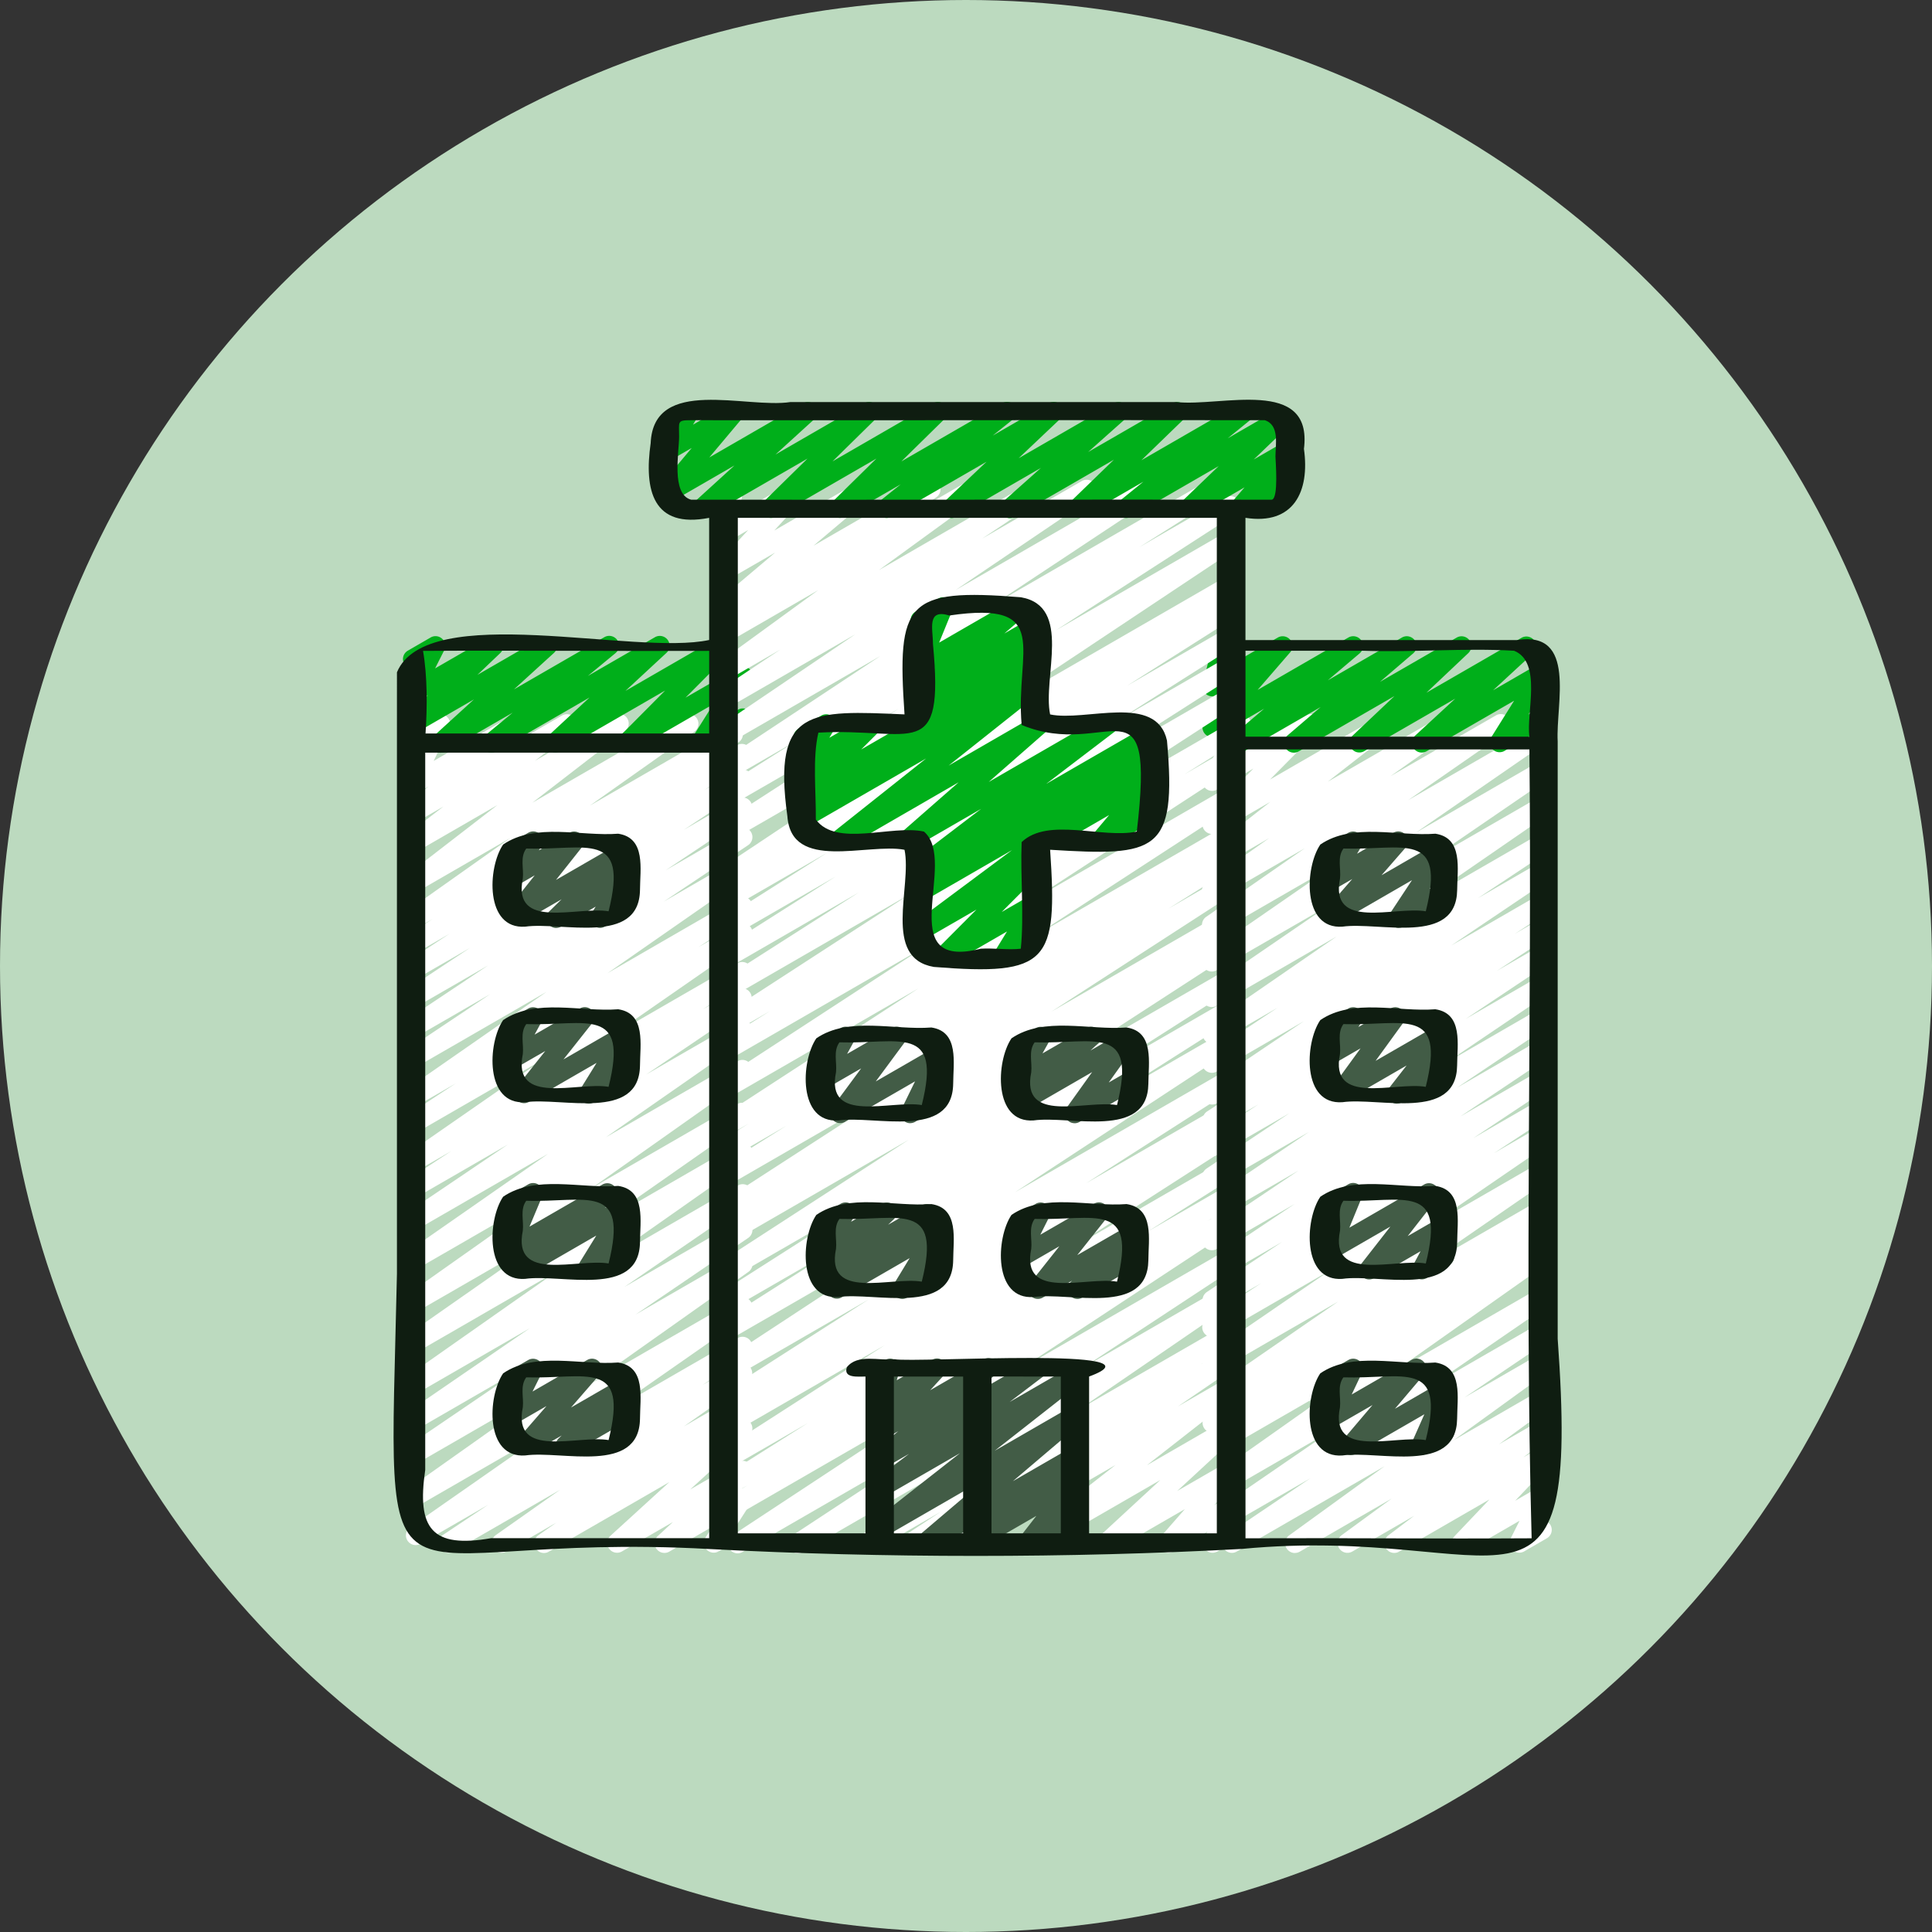 <svg xmlns="http://www.w3.org/2000/svg" width="74" height="74" fill="none" viewBox="0 0 74 74"><rect x="0" y="0" width="74" height="74" fill="#333333" stroke="none"/><circle cx="37" cy="37" r="37" fill="#BCDABF"/><g clip-path="url(#a)"><path fill="#fff" d="M49.6 59.484a.374.374 0 0 1-.22-.677l3.654-2.648-5.67 3.273a.374.374 0 0 1-.396-.633l3.217-2.175-3.28 1.892a.37.37 0 0 1-.503-.124.373.373 0 0 1 .104-.508l4.531-3.112-4.416 2.549a.373.373 0 0 1-.402-.63l5.965-4.21-5.563 3.211a.374.374 0 0 1-.39-.638l.296-.191a.375.375 0 0 1-.297-.677l.29-.187a.373.373 0 0 1-.3-.671l5.034-3.475-4.635 2.675a.374.374 0 0 1-.399-.632l4.71-3.228-4.31 2.488a.374.374 0 0 1-.394-.637l2.081-1.37-1.69.975a.374.374 0 0 1-.394-.635l2.888-1.922-2.494 1.44a.375.375 0 0 1-.396-.635l3.37-2.258-2.975 1.717a.373.373 0 0 1-.395-.634l3.515-2.361-3.12 1.801a.374.374 0 0 1-.396-.633l3.914-2.646-3.519 2.031a.374.374 0 0 1-.395-.635l3.169-2.116-2.774 1.6a.373.373 0 0 1-.393-.636l1.975-1.299-1.583.914a.375.375 0 0 1-.392-.637l1.286-.84-.894.516a.374.374 0 0 1-.396-.634l3.722-2.507-3.325 1.92a.373.373 0 0 1-.394-.637l2.71-1.798-2.318 1.337a.375.375 0 0 1-.4-.632l4.986-3.437-4.586 2.647a.373.373 0 0 1-.398-.632l4.653-3.186-4.255 2.456a.373.373 0 0 1-.4-.63l4.86-3.359-4.46 2.575a.373.373 0 0 1-.4-.631l3.767-2.62-3.367 1.944a.373.373 0 0 1-.404-.63l2.403-1.7-2 1.155a.373.373 0 0 1-.417-.618l2.46-1.925-2.042 1.18a.374.374 0 0 1-.453-.586l1.847-1.869-1.395.806a.375.375 0 0 1-.52-.493l.578-1.139c-.147.017-.268-.062-.34-.186a.373.373 0 0 1 .138-.511l.885-.511a.374.374 0 0 1 .52.493l-.543 1.068 2.708-1.563a.373.373 0 0 1 .453.586l-1.847 1.87L52.9 27.4a.373.373 0 0 1 .417.619l-2.46 1.923 4.406-2.543a.374.374 0 0 1 .403.63l-2.406 1.7L57.3 27.4a.374.374 0 0 1 .4.631l-3.767 2.62 4.752-2.744a.375.375 0 0 1 .4.632l-4.86 3.358 4.688-2.706a.374.374 0 0 1 .398.633l-4.65 3.184 4.252-2.455a.375.375 0 0 1 .4.632l-4.988 3.439 4.588-2.65a.373.373 0 0 1 .394.636l-2.702 1.794 2.309-1.333a.373.373 0 0 1 .396.633l-3.724 2.51 3.328-1.922a.374.374 0 0 1 .391.637l-1.29.843.899-.52a.374.374 0 0 1 .392.636l-1.97 1.297 1.578-.91a.374.374 0 0 1 .395.635l-3.169 2.116 2.774-1.602a.373.373 0 0 1 .396.633l-3.917 2.65 3.521-2.034a.37.37 0 0 1 .504.126.373.373 0 0 1-.109.508l-3.511 2.36 3.116-1.8a.374.374 0 0 1 .396.634l-3.376 2.263 2.98-1.721a.374.374 0 0 1 .395.635l-2.882 1.917 2.487-1.436a.373.373 0 0 1 .506.127.375.375 0 0 1-.112.51l-2.085 1.373 1.692-.977a.374.374 0 0 1 .399.632l-4.71 3.228 4.311-2.488a.374.374 0 0 1 .4.631l-5.032 3.474 4.631-2.674a.374.374 0 0 1 .39.638l-.289.187a.374.374 0 0 1 .29.678l-.299.193a.37.37 0 0 1 .41.16.373.373 0 0 1-.099.507l-5.962 4.21 5.56-3.21a.373.373 0 0 1 .399.632l-4.533 3.113 4.133-2.385a.375.375 0 0 1 .397.633l-3.217 2.176 2.82-1.628a.374.374 0 0 1 .406.626l-3.654 2.648 3.248-1.875a.374.374 0 0 1 .408.625l-1.912 1.4 1.504-.869a.374.374 0 0 1 .414.621l-.981.746.567-.328a.374.374 0 0 1 .459.581l-1.338 1.408.88-.508a.38.38 0 0 1 .444.051c.12.113.151.294.077.44l-.381.757c.114.005.26.064.33.187a.373.373 0 0 1-.136.51l-.869.503a.38.38 0 0 1-.444-.052.38.38 0 0 1-.077-.44l.343-.681-2.035 1.175a.374.374 0 0 1-.458-.581l1.339-1.41-3.452 1.994a.374.374 0 0 1-.414-.622l.981-.745-2.37 1.369a.374.374 0 0 1-.408-.625l1.916-1.403-3.516 2.03a.37.37 0 0 1-.187.05z"/><path fill="#425C46" d="M53.568 35.541a.374.374 0 0 1-.311-.58l.825-1.248-2.74 1.582a.375.375 0 0 1-.469-.57l.922-1.056-.688.397a.375.375 0 0 1-.508-.516l.277-.462a.373.373 0 0 1-.102-.688l.868-.502a.375.375 0 0 1 .508.515l-.172.287 1.39-.803a.374.374 0 0 1 .469.57l-.922 1.057 2.167-1.252a.374.374 0 0 1 .499.53l-.826 1.248.42-.242a.374.374 0 1 1 .375.648l-1.794 1.035a.4.4 0 0 1-.188.05M53.504 42.273a.374.374 0 0 1-.296-.604l.668-.858-2.335 1.348a.374.374 0 0 1-.49-.544l1.061-1.461-1.004.579a.373.373 0 0 1-.505-.522l.25-.4a.373.373 0 0 1-.08-.682l.87-.5a.374.374 0 0 1 .504.521l-.118.187 1.23-.709a.375.375 0 0 1 .49.544l-1.061 1.461 2.472-1.426a.373.373 0 0 1 .482.553l-.668.858.203-.117a.37.37 0 0 1 .51.137.373.373 0 0 1-.136.511l-1.859 1.073a.37.37 0 0 1-.187.05zM52.44 49.005a.374.374 0 0 1-.295-.604l1.11-1.421-2.147 1.24a.374.374 0 0 1-.533-.466l.497-1.21a.38.38 0 0 1-.435-.171.373.373 0 0 1 .137-.511l.868-.501a.373.373 0 0 1 .533.465l-.491 1.197 2.861-1.652a.37.37 0 0 1 .47.078.376.376 0 0 1 .013.476l-1.11 1.421 1.26-.726a.374.374 0 0 1 .517.5l-.343.636a.373.373 0 0 1 .16.697l-.868.501a.375.375 0 0 1-.517-.5l.284-.529-1.783 1.03a.37.37 0 0 1-.187.05M51.749 55.735a.374.374 0 0 1-.285-.616l1.106-1.303-1.46.842a.374.374 0 0 1-.525-.483l.42-.887a.38.38 0 0 1-.365-.185.373.373 0 0 1 .136-.511l.869-.501a.374.374 0 0 1 .525.483l-.397.838 2.29-1.322a.373.373 0 0 1 .472.566l-1.105 1.302 1.748-1.01a.374.374 0 0 1 .529.476l-.47 1.059a.375.375 0 0 1 .281.687l-.893.514a.375.375 0 0 1-.529-.476l.46-1.038-2.62 1.512a.37.37 0 0 1-.187.05z"/><path fill="#00AF1A" d="M47.448 28.833a.375.375 0 0 1-.242-.659l1.215-1.03-1.799 1.04a.374.374 0 0 1-.47-.57l1.243-1.437-.773.447a.375.375 0 0 1-.551-.411l.218-.909a.374.374 0 0 1-.041-.669l.374-.216a.374.374 0 0 1 .551.412l-.171.71 1.942-1.122a.375.375 0 0 1 .47.57l-1.244 1.437 3.475-2.007a.374.374 0 0 1 .428.61l-1.214 1.029 2.838-1.639a.374.374 0 0 1 .43.608l-1.272 1.09 2.943-1.698a.374.374 0 0 1 .443.595l-1.606 1.518 3.643-2.103a.374.374 0 0 1 .44.599l-1.53 1.412 1.73-1a.37.37 0 0 1 .456.065c.12.124.14.312.048.458l-.877 1.404.386-.223a.374.374 0 1 1 .374.647l-1.685.973a.375.375 0 0 1-.503-.522l.877-1.403-3.345 1.931a.373.373 0 0 1-.44-.599l1.531-1.412-3.492 2.015a.374.374 0 0 1-.443-.595l1.605-1.518-3.667 2.118a.374.374 0 0 1-.43-.608l1.272-1.09-2.949 1.702a.4.4 0 0 1-.187.05"/><path fill="#fff" d="M17.176 59.476a.374.374 0 0 1-.208-.685l1.727-1.153-2.594 1.497a.374.374 0 0 1-.4-.63l5.351-3.734-5.1 2.944a.373.373 0 0 1-.402-.629l6.061-4.29-5.658 3.267a.374.374 0 0 1-.397-.633l4.302-2.927-3.905 2.255a.374.374 0 0 1-.399-.632l4.733-3.248-4.335 2.503a.374.374 0 0 1-.402-.63l5.771-4.052-5.369 3.1a.373.373 0 0 1-.4-.63l5.619-3.931-5.22 3.012a.373.373 0 0 1-.402-.629l5.991-4.231-5.589 3.225a.373.373 0 0 1-.4-.63l5.44-3.79-5.04 2.91a.374.374 0 0 1-.396-.633l3.894-2.632-3.499 2.02a.373.373 0 0 1-.392-.637l1.728-1.135-1.336.771a.374.374 0 0 1-.4-.631l5.281-3.664-4.88 2.818a.375.375 0 0 1-.393-.636L17.45 41.5l-1.501.867a.37.37 0 0 1-.503-.124.373.373 0 0 1 .103-.507l5.385-3.746-4.986 2.878a.373.373 0 0 1-.396-.635l3.224-2.155-2.828 1.633a.373.373 0 0 1-.395-.635l3.145-2.1-2.75 1.587a.374.374 0 0 1-.394-.636l2.447-1.62-2.055 1.186a.375.375 0 0 1-.393-.636l1.664-1.091-1.271.734a.374.374 0 0 1-.392-.636l1.02-.667-.629.363a.374.374 0 0 1-.403-.63l3.998-2.829-3.596 2.076a.374.374 0 0 1-.416-.62l3.524-2.721-3.108 1.794a.374.374 0 0 1-.415-.62l1.454-1.117-1.04.6a.374.374 0 0 1-.428-.609l.894-.758-.466.269a.375.375 0 0 1-.524-.485l.617-1.297a.38.38 0 0 1-.374-.184.373.373 0 0 1 .137-.51l.886-.511a.375.375 0 0 1 .524.485l-.597 1.252 3.011-1.739a.375.375 0 0 1 .429.609l-.892.757 2.367-1.367a.374.374 0 0 1 .415.62l-1.455 1.118 3.013-1.74a.373.373 0 0 1 .416.62l-3.524 2.722 5.79-3.343a.374.374 0 0 1 .403.63l-3.995 2.827 5.31-3.065a.374.374 0 0 1 .392.636l-1.02.666.973-.561a.375.375 0 0 1 .393.636l-1.664 1.091 1.271-.734a.374.374 0 0 1 .394.636l-2.451 1.622 2.059-1.189a.374.374 0 0 1 .395.635l-3.148 2.103 2.753-1.59a.374.374 0 0 1 .396.635l-3.224 2.156 2.828-1.634a.374.374 0 0 1 .4.631l-5.38 3.744 4.98-2.877a.373.373 0 0 1 .393.637l-1.893 1.245 1.501-.867a.373.373 0 0 1 .4.631l-5.28 3.664 4.88-2.817a.374.374 0 0 1 .392.636l-1.728 1.135 1.335-.772a.375.375 0 0 1 .397.633l-3.895 2.632 3.499-2.019a.373.373 0 0 1 .4.63l-5.445 3.794 5.045-2.913a.37.37 0 0 1 .502.122.373.373 0 0 1-.1.507l-5.99 4.231 5.588-3.225a.374.374 0 0 1 .4.63l-5.616 3.93 5.216-3.012a.373.373 0 0 1 .402.63l-5.77 4.053 5.368-3.1a.373.373 0 0 1 .399.632l-4.73 3.245 4.331-2.501a.373.373 0 0 1 .397.633l-4.302 2.928 3.905-2.255a.373.373 0 0 1 .403.629l-6.063 4.291 5.661-3.268a.373.373 0 0 1 .4.63l-5.35 3.733 4.95-2.858a.374.374 0 0 1 .395.635l-1.733 1.158 1.339-.773a.374.374 0 0 1 .402.63l-2.456 1.73 2.054-1.185a.374.374 0 0 1 .402.63l-.679.476.277-.16a.373.373 0 0 1 .439.6l-2.254 2.056 1.815-1.047a.373.373 0 0 1 .441.597l-.57.53.128-.073a.375.375 0 0 1 .502.525l-.618.964a.373.373 0 0 1-.09.575l-.522.301a.375.375 0 0 1-.502-.525l.272-.424-1.645.95a.373.373 0 0 1-.442-.598l.57-.529-1.953 1.127a.374.374 0 0 1-.439-.6l2.254-2.056-4.6 2.656a.373.373 0 0 1-.402-.63l.676-.475-1.913 1.105a.374.374 0 0 1-.402-.63l2.457-1.731-4.09 2.361a.4.4 0 0 1-.187.05"/><path fill="#425C46" d="M21.305 35.543a.373.373 0 0 1-.261-.641l.466-.457-1.54.888a.375.375 0 0 1-.48-.556l.991-1.25-.783.453a.373.373 0 0 1-.503-.525l.239-.377a.373.373 0 0 1-.07-.68l.868-.5a.373.373 0 0 1 .503.524l-.096.15 1.168-.675a.375.375 0 0 1 .48.556l-.991 1.25 2.402-1.386a.374.374 0 0 1 .448.59l-.466.458.086-.05a.374.374 0 0 1 .503.524l-.264.413c.101.021.193.084.249.18a.373.373 0 0 1-.137.51l-.95.549a.375.375 0 0 1-.503-.524l.153-.241-1.326.766a.4.4 0 0 1-.187.05M22.555 42.272a.372.372 0 0 1-.318-.57l.614-.992-2.59 1.494a.374.374 0 0 1-.48-.556l1.104-1.392-1.187.684a.372.372 0 0 1-.516-.502l.333-.611a.374.374 0 0 1-.152-.697l.868-.5a.374.374 0 0 1 .515.502l-.27.496 1.73-.999a.373.373 0 0 1 .48.556l-1.103 1.392 2.179-1.257a.373.373 0 0 1 .505.52l-.615.992.113-.065a.373.373 0 0 1 .51.137.373.373 0 0 1-.136.511l-1.398.807a.36.36 0 0 1-.186.05M22.472 49.006a.373.373 0 0 1-.318-.57l.686-1.112-2.715 1.568a.374.374 0 0 1-.431-.607l.349-.302-.345.2a.373.373 0 0 1-.532-.468l.487-1.168a.373.373 0 0 1-.29-.683l.869-.5a.373.373 0 0 1 .532.467l-.482 1.15 2.796-1.613a.374.374 0 0 1 .431.606l-.347.3.585-.337a.373.373 0 0 1 .505.52l-.686 1.112.198-.114a.37.37 0 0 1 .511.137.373.373 0 0 1-.137.51l-1.48.856a.37.37 0 0 1-.187.05zM21.659 55.735a.374.374 0 0 1-.26-.642l.114-.11-1.198.69a.374.374 0 0 1-.47-.568l1.087-1.25-1.234.712a.375.375 0 0 1-.522-.49l.39-.786a.4.4 0 0 1-.34-.187.373.373 0 0 1 .137-.51l.869-.502a.375.375 0 0 1 .522.49l-.357.717 2.091-1.207a.374.374 0 0 1 .47.569l-1.086 1.25 1.893-1.093a.374.374 0 0 1 .447.592l-.262.253h.002a.373.373 0 0 1 .187.698l-2.294 1.325a.37.37 0 0 1-.187.05z"/><path fill="#00AF1A" d="M16.875 28.833a.375.375 0 0 1-.252-.65l1.53-1.394-2.198 1.269a.375.375 0 0 1-.444-.595l.88-.839-.435.25a.375.375 0 0 1-.522-.49l.385-.764a.36.36 0 0 1-.334-.187.373.373 0 0 1 .136-.511l.87-.503a.373.373 0 0 1 .522.492l-.348.69 2.056-1.186a.375.375 0 0 1 .445.595l-.88.839 2.49-1.438a.374.374 0 0 1 .439.6l-1.53 1.394 3.46-1.998a.374.374 0 0 1 .425.613l-1.054.87 2.574-1.486a.375.375 0 0 1 .442.598l-1.577 1.461 3.574-2.063a.375.375 0 0 1 .483.096c.114.149.101.358-.031.492l-1.723 1.734 1.999-1.154a.373.373 0 0 1 .503.523l-.8 1.271.306-.177a.374.374 0 1 1 .374.648l-1.615.932a.374.374 0 0 1-.503-.522l.8-1.272-3.116 1.8a.373.373 0 0 1-.452-.588l1.722-1.734-4.03 2.327a.375.375 0 0 1-.441-.598l1.576-1.462-3.574 2.064a.376.376 0 0 1-.494-.111.376.376 0 0 1 .07-.502l1.054-.87-2.574 1.486a.4.4 0 0 1-.187.05z"/><path fill="#fff" d="M28.253 59.497a.375.375 0 0 1-.206-.687l8.262-5.44-8.385 4.842a.374.374 0 0 1-.385-.641l1.1-.687-.715.412a.375.375 0 0 1-.387-.64l3.402-2.147-3.015 1.74a.375.375 0 0 1-.39-.639l6.35-4.084-5.96 3.44a.374.374 0 0 1-.386-.641l.401-.25-.016.01a.374.374 0 0 1-.389-.639l5.741-3.676-5.352 3.09a.373.373 0 0 1-.392-.637L36 46.664l-8.078 4.663a.374.374 0 0 1-.388-.64l4.666-2.967-4.28 2.47a.373.373 0 0 1-.506-.129.375.375 0 0 1 .119-.51l5.188-3.31-4.8 2.771a.374.374 0 0 1-.391-.638l7.281-4.721-6.89 3.978a.374.374 0 0 1-.386-.642l.48-.297-.095.053a.373.373 0 0 1-.39-.638l7.07-4.577-6.68 3.857a.374.374 0 0 1-.387-.64l2.59-1.629-2.204 1.272a.374.374 0 0 1-.385-.64l1.142-.714-.757.437a.373.373 0 0 1-.391-.638l7.647-4.976-7.256 4.19a.375.375 0 0 1-.392-.637l7.872-5.134-7.481 4.318a.373.373 0 0 1-.386-.64l1.962-1.23-1.576.91a.375.375 0 0 1-.391-.638l7.311-4.743-6.92 3.995a.375.375 0 0 1-.389-.639l5.369-3.43-4.98 2.876a.374.374 0 0 1-.389-.64l4.478-2.844-4.09 2.362a.374.374 0 0 1-.388-.64l4.16-2.637-3.773 2.178a.374.374 0 0 1-.385-.642l.626-.39-.241.14a.374.374 0 0 1-.395-.635l9.593-6.382-9.199 5.311a.374.374 0 0 1-.39-.638l6.887-4.451-6.498 3.751a.373.373 0 0 1-.387-.64l3.018-1.908-2.631 1.52a.374.374 0 0 1-.395-.637l6.205-4.111-5.811 3.355a.374.374 0 0 1-.396-.633l5.241-3.549-4.845 2.797a.374.374 0 0 1-.395-.635l2.363-1.575-1.969 1.138a.375.375 0 0 1-.407-.627l3.832-2.79-3.425 1.979a.374.374 0 0 1-.4-.63l.683-.477-.283.163a.375.375 0 0 1-.429-.61l2.208-1.866-1.779 1.027a.374.374 0 0 1-.463-.577l1.209-1.314-.747.431a.373.373 0 0 1-.551-.407l.228-1.003a.373.373 0 0 1-.05-.672l.375-.217a.375.375 0 0 1 .55.407l-.184.817 2.124-1.227a.374.374 0 0 1 .463.577l-1.209 1.314 3.28-1.893a.375.375 0 0 1 .428.61l-2.206 1.866 4.292-2.479a.373.373 0 0 1 .4.63l-.683.477 1.92-1.11a.373.373 0 0 1 .407.628l-3.833 2.79 5.924-3.42a.374.374 0 0 1 .394.636l-2.361 1.574 3.83-2.212a.375.375 0 0 1 .396.634l-5.243 3.55 7.248-4.186a.374.374 0 0 1 .394.636l-6.204 4.112 8.227-4.75a.374.374 0 0 1 .387.639l-3.02 1.91 3.305-1.909a.374.374 0 0 1 .39.638l-6.886 4.451 6.497-3.752a.374.374 0 0 1 .395.635l-9.593 6.383 9.2-5.312a.374.374 0 0 1 .385.642l-.62.387.235-.137a.374.374 0 0 1 .387.64l-4.165 2.641 3.78-2.182a.374.374 0 0 1 .388.64l-4.47 2.838 4.082-2.356a.375.375 0 0 1 .389.639l-5.375 3.433 4.987-2.88a.375.375 0 0 1 .39.639l-7.307 4.74 6.918-3.994a.375.375 0 0 1 .386.64l-1.97 1.236 1.585-.916a.375.375 0 0 1 .392.637l-7.87 5.132 7.48-4.318a.373.373 0 0 1 .505.129.37.37 0 0 1-.114.508l-7.645 4.975 7.254-4.189a.373.373 0 0 1 .385.641l-1.142.714.759-.438a.375.375 0 0 1 .387.641l-2.591 1.629 2.204-1.274a.374.374 0 0 1 .39.638l-7.071 4.578 6.683-3.858a.374.374 0 0 1 .385.642l-.48.298.095-.055a.374.374 0 0 1 .39.638l-7.284 4.724 6.896-3.981a.374.374 0 0 1 .388.639L42.165 41.1l4.791-2.766a.374.374 0 0 1 .388.64l-4.672 2.97 4.285-2.473a.374.374 0 0 1 .392.636l-8.467 5.557 8.076-4.662a.374.374 0 0 1 .389.639l-5.745 3.68 5.357-3.094a.375.375 0 0 1 .385.642l-.393.245.01-.006a.373.373 0 0 1 .39.64l-6.354 4.087 5.965-3.443a.375.375 0 0 1 .387.64l-3.396 2.144 3.01-1.738a.374.374 0 0 1 .385.64l-1.107.693.723-.418a.373.373 0 0 1 .506.128.375.375 0 0 1-.112.509l-8.267 5.442 7.874-4.545a.375.375 0 0 1 .393.636l-5.852 3.85 5.46-3.154a.373.373 0 0 1 .398.632l-5.995 4.11 5.598-3.231a.374.374 0 0 1 .392.636l-1.352.888.96-.554a.374.374 0 0 1 .398.633l-2.256 1.542 1.858-1.073a.373.373 0 0 1 .417.618l-3.456 2.703 3.04-1.755a.374.374 0 0 1 .44.598l-2.317 2.142 1.878-1.084a.373.373 0 0 1 .468.57l-.924 1.054.456-.264a.374.374 0 0 1 .52.495l-.23.449a.375.375 0 0 1 .085.684l-.715.413a.375.375 0 0 1-.52-.495l.134-.263-1.315.76a.374.374 0 0 1-.468-.57l.923-1.054-2.82 1.627a.375.375 0 0 1-.441-.598l2.32-2.143-4.753 2.744a.373.373 0 0 1-.417-.618l3.454-2.702-5.757 3.324a.374.374 0 0 1-.398-.633l2.257-1.542-3.771 2.177a.374.374 0 0 1-.393-.636l1.361-.894-2.653 1.531a.373.373 0 0 1-.398-.632l5.992-4.107-8.215 4.743a.373.373 0 0 1-.393-.636l5.859-3.853-7.78 4.491a.4.4 0 0 1-.187.05z"/><path fill="#00AF1A" d="M40.035 32.572a.373.373 0 0 1-.187-.698l4.108-2.372a.375.375 0 0 1 .475.565l-.614.728.14-.081a.373.373 0 0 1 .512.137.373.373 0 0 1-.137.51l-1.989 1.15a.375.375 0 0 1-.474-.565l.613-.728-2.26 1.306a.4.4 0 0 1-.187.05z"/><path fill="#00AF1A" d="M36.11 37.039a.373.373 0 0 1-.264-.638L37.4 34.84l-2 1.155a.374.374 0 0 1-.411-.624l3.774-2.81-3.373 1.948a.373.373 0 0 1-.397-.632l.574-.391-.182.105a.374.374 0 0 1-.413-.622l2.608-1.988-2.634 1.52a.373.373 0 0 1-.433-.605l2.206-1.933-4.395 2.54a.375.375 0 0 1-.42-.618l3.569-2.834-4.56 2.632a.374.374 0 0 1-.396-.633l.538-.365-.14.081a.374.374 0 0 1-.452-.587l.717-.72-.265.154a.375.375 0 0 1-.509-.513l.29-.495a.373.373 0 0 1-.114-.691l.871-.503a.373.373 0 0 1 .51.513l-.197.334 1.485-.857a.375.375 0 0 1 .452.588l-.718.718 6.493-3.748a.373.373 0 0 1 .397.633l-.535.363.143-.082a.374.374 0 0 1 .419.617l-3.568 2.834 3.31-1.912a.374.374 0 0 1 .433.605l-2.207 1.934 4.398-2.539a.374.374 0 0 1 .414.622l-2.609 1.989 3.812-2.2a.375.375 0 0 1 .397.632l-.576.392.251-.145a.375.375 0 0 1 .411.624l-4.6 3.424a.375.375 0 0 1 .155.621l-1.556 1.56 1.104-.636a.374.374 0 0 1 .505.519l-.486.794a.374.374 0 0 1 .354.658l-1.254.724a.374.374 0 0 1-.506-.519l.486-.793-2.272 1.312a.4.4 0 0 1-.187.05z"/><path fill="#00AF1A" d="M35.214 27.871a.374.374 0 0 1-.231-.668l.348-.273a.374.374 0 0 1-.36-.639l.833-.718-.403.233a.375.375 0 0 1-.534-.464l.503-1.235a.38.38 0 0 1-.44-.168.373.373 0 0 1 .136-.51l.87-.503a.373.373 0 0 1 .533.465l-.498 1.223 2.9-1.674a.374.374 0 0 1 .43.607l-.834.719 1.003-.58a.374.374 0 0 1 .418.619l-.344.27a.373.373 0 0 1 .305.679l-4.447 2.568a.4.4 0 0 1-.187.05zM33.955 19.839a.374.374 0 0 1-.233-.666l.778-.623-2.147 1.24a.374.374 0 0 1-.448-.59l1.664-1.636-3.855 2.226a.374.374 0 0 1-.449-.59l1.664-1.635-3.853 2.224a.375.375 0 0 1-.439-.6l1.495-1.361-2.431 1.404a.374.374 0 0 1-.473-.565l1.268-1.51-.814.47a.375.375 0 0 1-.509-.514l.282-.476a.373.373 0 0 1-.107-.689l.868-.501a.375.375 0 0 1 .508.515l-.18.304 1.418-.82a.373.373 0 0 1 .474.565l-1.268 1.51 3.592-2.074a.375.375 0 0 1 .44.6l-1.496 1.362 3.397-1.962a.374.374 0 0 1 .449.59l-1.663 1.635 3.853-2.225a.374.374 0 0 1 .449.59l-1.665 1.636 3.856-2.226a.373.373 0 0 1 .42.615l-.777.623 2.145-1.238a.373.373 0 0 1 .443.595l-1.595 1.51 3.645-2.105a.375.375 0 0 1 .436.603l-1.42 1.264 3.235-1.867a.375.375 0 0 1 .446.593l-1.64 1.589 3.779-2.182a.374.374 0 0 1 .422.614l-.895.728 1.951-1.127a.374.374 0 0 1 .446.594l-1.4 1.344 1.17-.676a.374.374 0 0 1 .471.567l-.477.556.006-.003a.373.373 0 1 1 .374.648l-1.902 1.098a.375.375 0 0 1-.471-.568l.477-.555-1.945 1.123a.375.375 0 0 1-.446-.593l1.401-1.345-3.357 1.938a.374.374 0 0 1-.423-.614l.897-.728-2.325 1.342a.375.375 0 0 1-.447-.593l1.64-1.589-3.778 2.182a.373.373 0 0 1-.436-.604l1.42-1.264-3.234 1.867a.373.373 0 0 1-.444-.595l1.595-1.509-3.645 2.105a.4.4 0 0 1-.187.05z"/><path fill="#425C46" d="M34.864 43.021a.373.373 0 0 1-.336-.538l.52-1.064-2.684 1.549a.374.374 0 0 1-.488-.546l1.109-1.501-1.32.762a.373.373 0 0 1-.516-.504l.332-.605a.375.375 0 0 1-.151-.697l.868-.5a.373.373 0 0 1 .515.503l-.267.487 1.718-.99a.373.373 0 0 1 .488.545l-1.109 1.5 2.19-1.263a.373.373 0 0 1 .523.488l-.52 1.065a.374.374 0 0 1 .357.656l-1.043.602a.4.4 0 0 1-.187.05zM41.158 43.022a.375.375 0 0 1-.304-.592l.977-1.366-2.614 1.51a.374.374 0 0 1-.44-.6l.302-.278a.373.373 0 0 1-.454-.533l.326-.588a.374.374 0 0 1-.146-.696l.868-.5a.375.375 0 0 1 .515.505l-.258.464 1.68-.97a.374.374 0 0 1 .44.6l-.283.26 1.186-.684a.374.374 0 0 1 .491.541l-.977 1.367.74-.427a.37.37 0 0 1 .51.137.373.373 0 0 1-.136.51l-2.235 1.291a.37.37 0 0 1-.187.05zM34.557 49.75a.374.374 0 0 1-.32-.566l.604-.995-2.593 1.497a.373.373 0 0 1-.427-.61l.13-.11-.27.157a.374.374 0 0 1-.444-.595l.298-.284a.372.372 0 0 1-.373-.568l.243-.387a.373.373 0 0 1-.074-.68l.868-.502a.373.373 0 0 1 .503.523l-.105.166 1.194-.689a.374.374 0 0 1 .444.594l-.22.21 1.284-.74a.373.373 0 0 1 .427.61l-.127.106.13-.075a.374.374 0 0 1 .506.517l-.603.995.1-.057a.37.37 0 0 1 .51.137.373.373 0 0 1-.137.51l-1.361.787a.37.37 0 0 1-.187.05M41.265 49.75a.374.374 0 0 1-.263-.64l.06-.057-1.123.648a.374.374 0 0 1-.48-.556l1.117-1.411-1.437.83a.373.373 0 0 1-.521-.491l.385-.767a.373.373 0 0 1-.197-.698l.868-.5a.374.374 0 0 1 .521.491l-.348.693 2.053-1.185a.373.373 0 0 1 .48.556l-1.118 1.411 1.946-1.123a.374.374 0 0 1 .45.59l-.237.233a.375.375 0 0 1 .16.697l-2.129 1.23a.37.37 0 0 1-.187.05M35.415 59.49a.375.375 0 0 1-.242-.659l2.604-2.214-3.871 2.235a.373.373 0 0 1-.418-.618l3.282-2.574-2.864 1.654a.373.373 0 0 1-.414-.621l1.326-1.007-.913.526a.374.374 0 0 1-.428-.61l.927-.783-.499.288a.374.374 0 0 1-.463-.576l.54-.59-.077.045a.374.374 0 0 1-.545-.43l.179-.598a.373.373 0 0 1-.008-.652l.376-.217a.374.374 0 0 1 .545.43l-.105.348 1.358-.784a.374.374 0 0 1 .463.576l-.54.59 2.03-1.172a.373.373 0 0 1 .428.61l-.926.784 2.422-1.399a.374.374 0 0 1 .414.621L38.67 53.7l2.294-1.325a.373.373 0 0 1 .418.618L38.1 55.567l2.871-1.657a.375.375 0 0 1 .43.609l-2.604 2.213 2.18-1.258a.373.373 0 0 1 .424.612l-.52.427.098-.057a.374.374 0 0 1 .483.553l-.633.814.155-.09a.37.37 0 0 1 .51.138.373.373 0 0 1-.136.51l-1.814 1.047a.374.374 0 0 1-.482-.553l.633-.814-2.38 1.374a.373.373 0 0 1-.423-.613l.52-.427L35.6 59.44a.37.37 0 0 1-.187.05z"/><path fill="#0F1D11" d="M44.698 28.364c-.403-1.823-3.12-.712-4.476-1-.294-1.413.863-4.148-1.123-4.488-4.394-.352-4.748.184-4.454 4.487-3.575-.157-5.07-.265-4.487 3.898.148 2.14 3.063 1.02 4.487 1.287.294 1.412-.863 4.147 1.123 4.488 4.395.352 4.748-.184 4.454-4.488 4.068.252 4.86.126 4.476-4.184m-1.157 3.487c-1.321.28-3.397-.563-4.41.404-.052 1.322.098 2.796-.032 4.083-.472.057-1.038-.032-1.532 0-3.437.867-.843-3.351-2.178-4.487-1.253-.271-3.347.61-4.141-.461.012-1.052-.133-2.347.098-3.328 3.633-.2 4.828 1.21 4.388-3.402.003-.561-.253-1.354.628-1.085 3.996-.585 2.514 1.353 2.77 4.193 3.318 1.376 5.133-2.081 4.41 4.083M20.118 42.217c1.393-.198 4.364.744 4.395-1.404.002-.792.236-1.995-.834-2.156-1.427.112-3.168-.433-4.408.415-.6.88-.702 3.256.847 3.145m-.093-1.845c.042-.387-.115-.806.131-1.146 2.274.072 3.938-.725 3.154 2.402-1.18-.203-3.693.748-3.285-1.256M20.118 48.983c1.393-.198 4.364.743 4.395-1.404.002-.793.236-1.995-.834-2.156-1.427.112-3.168-.434-4.408.414-.6.88-.702 3.257.847 3.147zm-.093-1.846c.042-.386-.115-.805.131-1.145 2.274.071 3.938-.726 3.154 2.402-1.18-.203-3.693.748-3.285-1.257M20.118 35.493c1.393-.198 4.364.743 4.395-1.405.002-.792.236-1.994-.834-2.155-1.427.111-3.168-.434-4.408.414-.6.88-.702 3.256.847 3.146m-.093-1.846c.042-.387-.115-.805.131-1.146 2.274.072 3.938-.725 3.154 2.403-1.18-.203-3.693.747-3.285-1.257M20.118 55.747c1.393-.198 4.364.744 4.395-1.404.002-.792.236-1.995-.834-2.156-1.427.112-3.168-.433-4.408.415-.6.88-.702 3.256.847 3.145m-.093-1.846c.042-.386-.115-.805.131-1.145 2.274.072 3.938-.726 3.154 2.402-1.18-.203-3.693.748-3.285-1.257M51.417 42.217c1.393-.198 4.364.744 4.394-1.404.003-.792.237-1.995-.834-2.156-1.426.112-3.167-.433-4.407.415-.601.88-.702 3.256.847 3.145m-.093-1.845c.042-.387-.115-.806.131-1.146 2.274.072 3.938-.725 3.154 2.402-1.181-.203-3.693.748-3.285-1.256M51.419 48.983c1.393-.198 4.364.743 4.394-1.404.003-.793.237-1.995-.834-2.156-1.426.112-3.167-.434-4.407.414-.601.88-.702 3.257.847 3.147zm-.093-1.846c.042-.386-.115-.805.131-1.145 2.273.071 3.938-.726 3.154 2.402-1.181-.203-3.693.748-3.285-1.257M39.59 42.915c1.394-.198 4.365.744 4.395-1.404.002-.792.237-1.995-.834-2.156-1.427.112-3.168-.433-4.408.415-.6.88-.701 3.256.848 3.145m-.092-1.846c.042-.386-.115-.805.13-1.145 2.274.072 3.938-.726 3.155 2.402-1.181-.203-3.693.748-3.285-1.257M39.59 49.679c1.394-.198 4.365.743 4.395-1.405.002-.792.237-1.994-.834-2.155-1.427.111-3.168-.434-4.408.414-.6.88-.701 3.256.848 3.146m-.092-1.846c.042-.387-.115-.805.13-1.146 2.274.072 3.938-.725 3.155 2.403-1.181-.203-3.693.747-3.285-1.257M32.114 42.915c1.394-.198 4.364.744 4.395-1.404.002-.792.236-1.995-.834-2.156-1.427.112-3.168-.433-4.408.415-.6.88-.702 3.256.847 3.145m-.093-1.846c.042-.386-.115-.805.131-1.145 2.274.072 3.938-.726 3.154 2.402-1.18-.203-3.693.748-3.285-1.257M32.114 49.679c1.394-.198 4.364.743 4.395-1.405.002-.792.236-1.994-.834-2.155-1.427.111-3.168-.434-4.408.414-.6.88-.702 3.256.847 3.146m-.093-1.846c.042-.387-.115-.805.131-1.146 2.274.072 3.938-.725 3.154 2.403-1.18-.203-3.693.747-3.285-1.257M51.419 35.493c1.393-.198 4.364.743 4.394-1.405.003-.792.237-1.994-.834-2.155-1.426.111-3.167-.434-4.407.414-.601.88-.702 3.256.847 3.146m-.093-1.846c.042-.387-.115-.805.131-1.146 2.273.072 3.938-.725 3.154 2.403-1.181-.203-3.693.747-3.285-1.257M51.417 55.748c1.393-.198 4.364.743 4.394-1.405.003-.792.237-1.994-.834-2.155-1.426.111-3.167-.434-4.407.414-.601.88-.702 3.256.847 3.146m-.093-1.846c.042-.387-.115-.806.131-1.146 2.274.072 3.938-.725 3.154 2.402-1.181-.202-3.693.748-3.285-1.256"/><path fill="#0F1D11" d="M58.095 24.517H47.704v-4.683c1.843.288 2.471-1.006 2.24-2.64.349-2.78-3.195-1.602-4.883-1.795H30.278c-1.698.262-5.245-1.003-5.356 1.574-.256 1.798.08 3.283 2.24 2.862v4.678c-2.852.619-10.815-1.519-11.958 1.238-.004 7.675.002 15.354 0 23.03-.312 14.473-1.08 9.82 12.001 10.552 6.596.348 13.734.353 20.353-.005 10.158-.972 12.984 4.104 12.105-8.048V28.397c-.08-1.417.753-4.262-1.568-3.88m-5.873.408c1.913.068 3.88-.112 5.77 0 1.085.437.46 2.38.588 3.291H47.705v-3.29zm-25.756-5.787c-.764-.21-.455-1.818-.454-2.415.001-.575-.092-.628.444-.628 7.322.01 14.687-.012 21.987 0 .575.182.41.942.41 1.391 0 .145.128 1.598-.138 1.653-7.388-.01-14.879.008-22.25 0M16.203 24.93c3.622-.023 7.315.015 10.96 0v3.164H16.299c.07-1.037.07-2.217-.096-3.164m2.613 33.985c-2.28.398-2.857-.363-2.529-2.613V28.828h10.876v30.087zm15.422-6.19h2.652v6.006h-2.652zm6.367 0h.026v6.006h-2.654v-6.007zm1.11 6.006v-6.007c3.148-1.159-6.652-.515-7.452-.663-.579.07-1.415-.219-1.825.306-.15.433.44.355.712.358v6.006h-4.89V19.834h18.347V58.73zm16.95.189c-3.622.022-7.315-.016-10.96 0V28.705H58.58c.101 10.043-.187 20.251.085 30.215"/></g><defs><clipPath id="a"><path fill="#fff" d="M15 15h44.872v44.872H15z"/></clipPath></defs></svg>